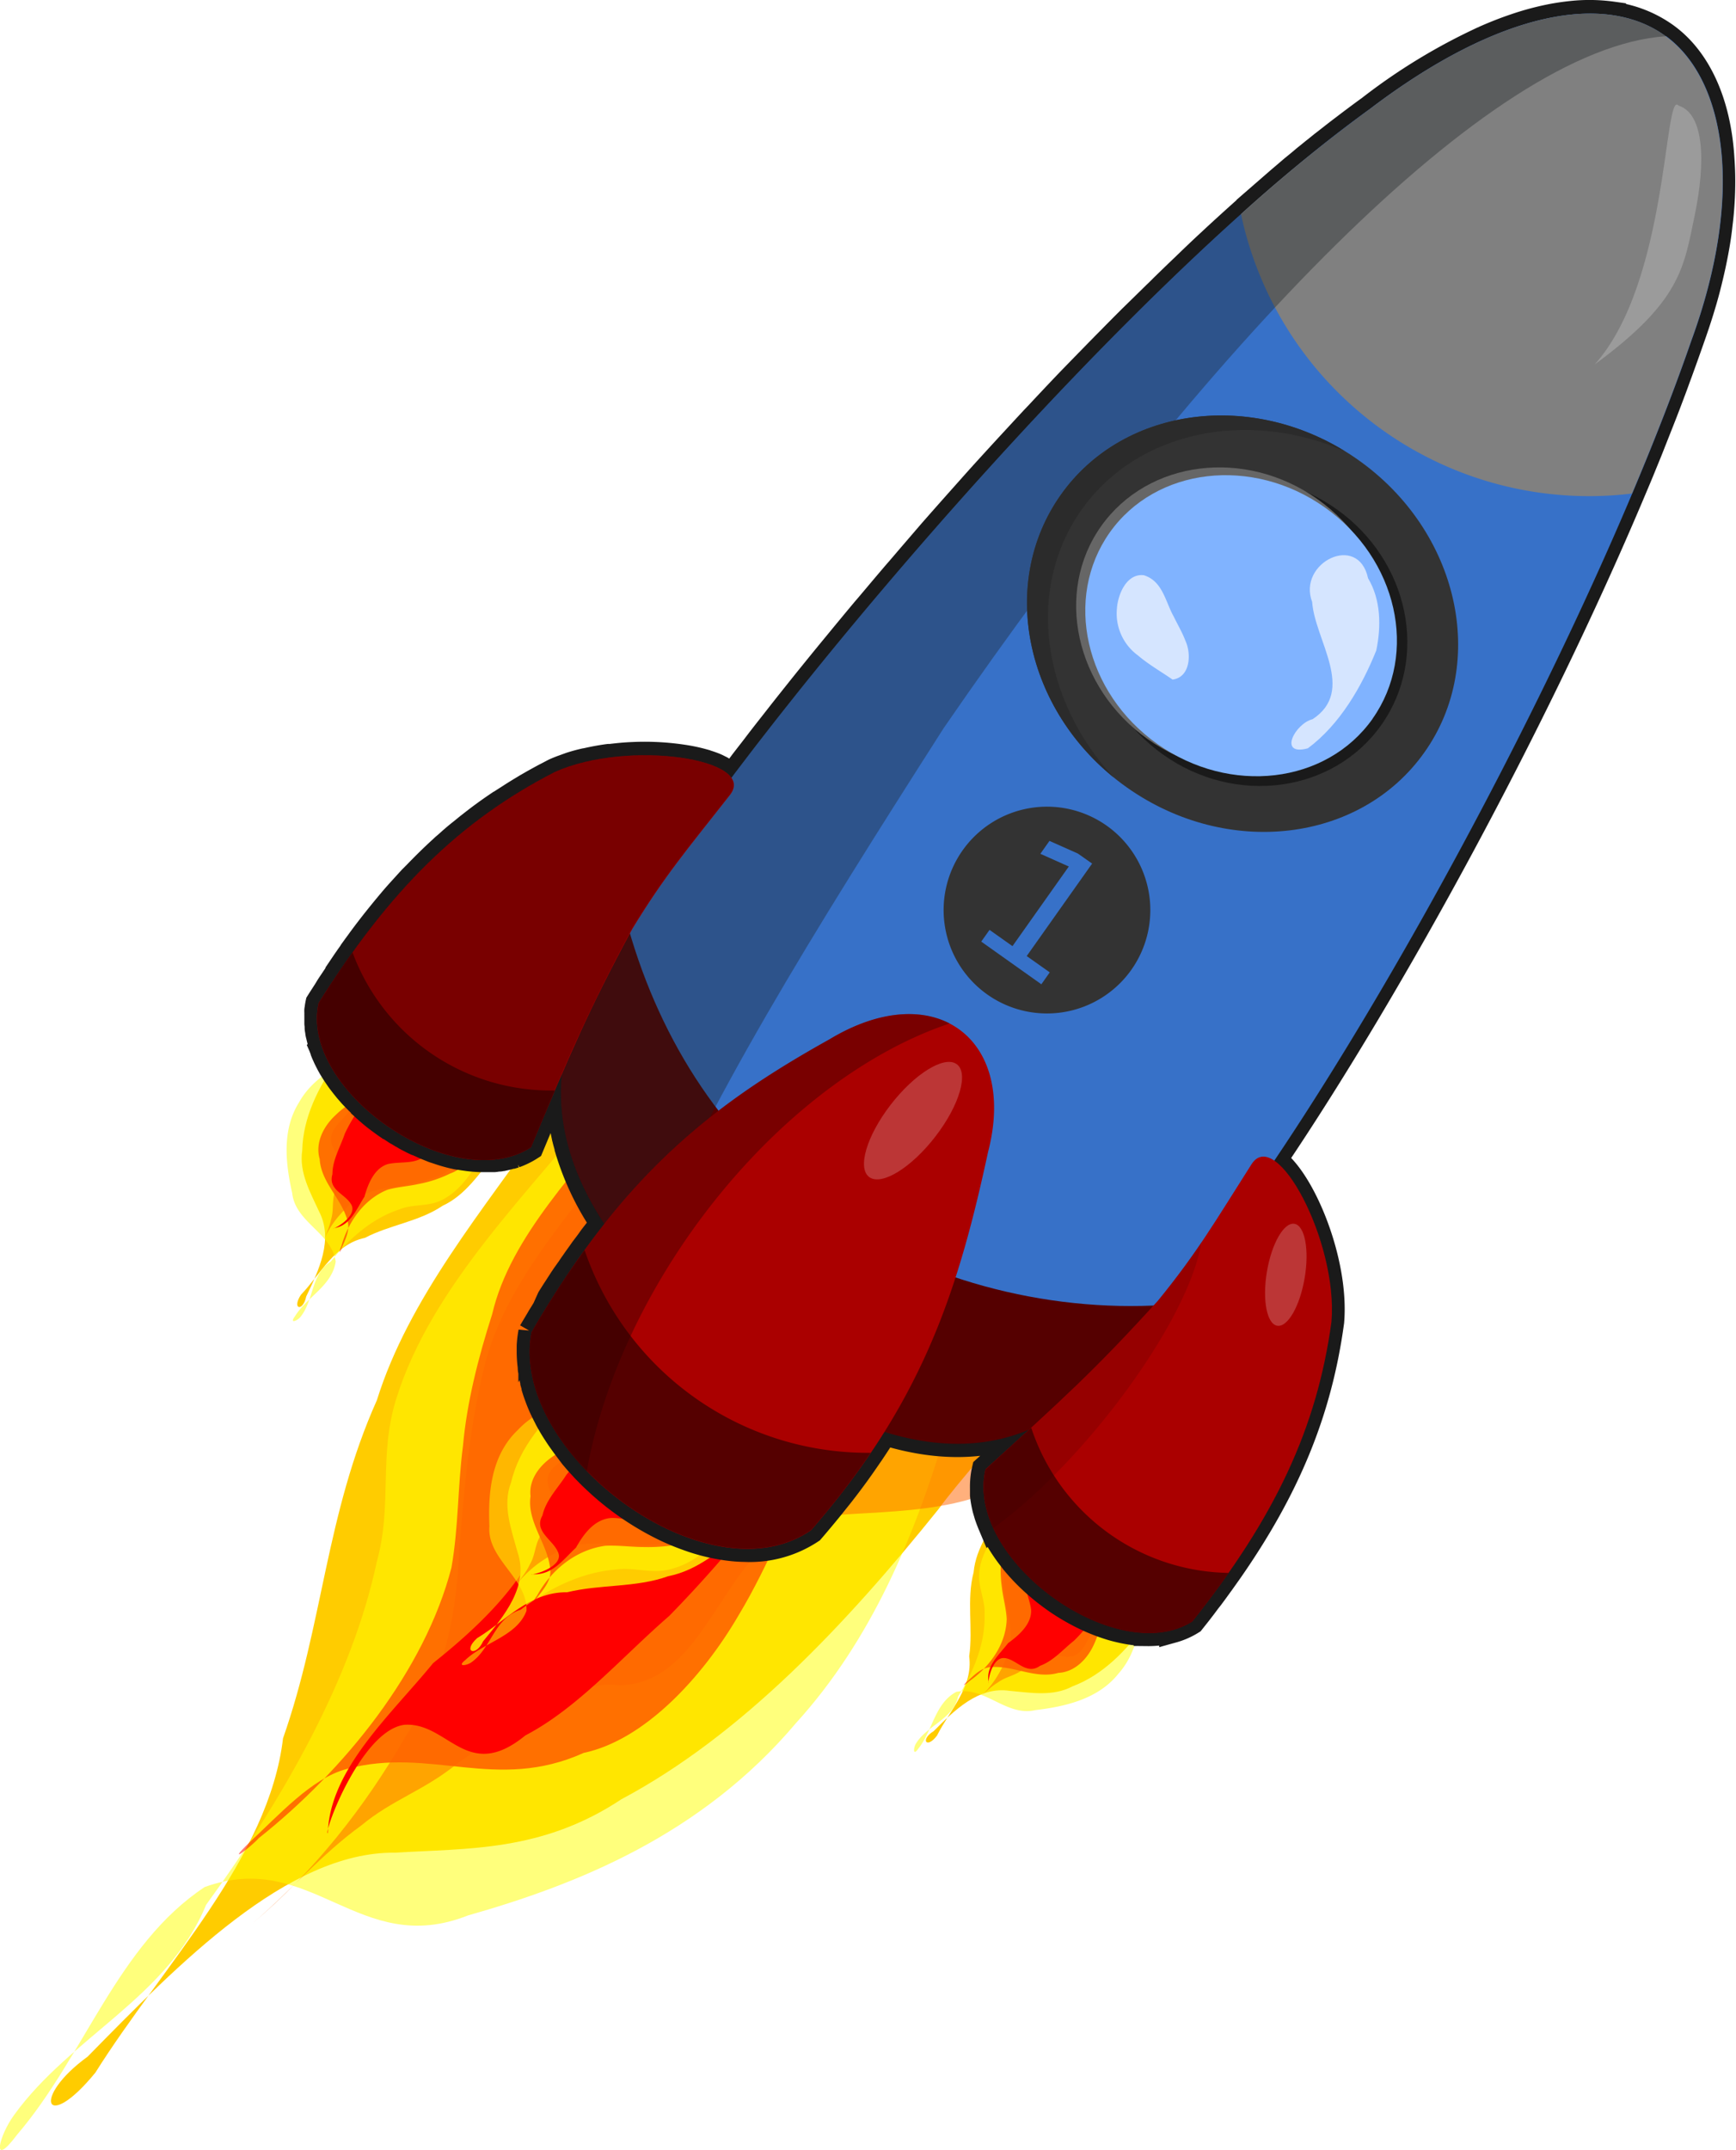 <svg id="svg2" xmlns="http://www.w3.org/2000/svg" viewBox="0 0 366.17 453.32"><g id="layer1"><g id="g3089"><g id="g3865"><path id="path3867" d="M109.31,253.87c-3.32,3.93-6.16,8.48-11,10.72-5,3.37-11.1,4-16.4,6.77-6.39,1.35-9.34,7.69-13.49,12-2,3.07.43,3.68,1.12.35,2.62-5.46,5.83-12,2.67-18-1.84-4-4.2-8.15-3.51-12.79.16-7,3.43-13.26,7.25-18.9,2.08-2.64,4.58-8.65,7.7-8.11.11,4.82,4.41,7.66,7.15,11,3.57,3.49,7.91,6,12,8.78,2.19,2.54,7,4.13,7.28,7.41l-.72.74Z" transform="translate(-4.95 -10.36)" style="fill:#fc0"/><path id="path3869" d="M108.88,250.51c-3.22,4.63-5.63,10.48-11,13-2.77,1.28-5.89.69-8.7,1.85-5.86,1.92-10.66,6.25-14.46,11-4.14,2.53-3.56,8.12-6.35,11.61-.72.93-2.45,1.57-1.2-.08,2.51-4.1,7.84-6.43,8.59-11.54-.9-6.11-8.49-8.21-9.18-14.44-1.4-6.2-2.19-13.3,1.42-19.07,2.55-4.62,7.21-7.45,11.87-9.53,2.35-1,4.6-2.26,7-3.14,5.41-1.1,10.35,2.12,14.21,5.44a10.23,10.23,0,0,1,3.85,6c1,3.07,1.92,6.31,4,8.85Z" transform="translate(-4.95 -10.36)" style="fill:#ff0;opacity:0.512;isolation:isolate"/><path id="path3871" d="M107.88,249.22c-2.37,3.09-4.1,7.18-8,8.58A25.88,25.88,0,0,1,93.25,260c-2.17.49-4.42.61-6.56,1.21-5,2-8.36,6.86-9.74,11.93-.31.58-.62,2,0,.56.71-1.8,1.84-3.76,1.35-5.75-1.14-4.76-5.62-8.15-5.92-13.21-1-3.42.83-6.92,3.3-9.21,2-2,4.52-3.31,6.71-5.07,1.91-1.4,4.54-2.79,6.85-1.44,2,1.44,3.69,3.37,5.67,4.89,1.84,1.3,3.5,3.21,5.72,3.77,2.06.19,4.31-1.07,6.23.09a2.94,2.94,0,0,1,1,1.42Z" transform="translate(-4.95 -10.36)" style="fill:red;opacity:0.512;isolation:isolate"/><path id="path3873" d="M106.16,249.21c-2.66,3.36-4.76,7.69-9,9.26a53,53,0,0,1-9.66,2.26c-3.3.4-6.75,1.33-9,3.89a21.5,21.5,0,0,0-6.11,9.3c.72-2.19,1.94-4.18,2.4-6.46.58-1.89.16-3.7.75-5.66.51-3,1.59-6.51-.27-9.32-2.61-5.25,5.86-6.5,3.72-12-1-2.72-4.7-8.95-3-11.39,1.45-2.53-4.25-5.41-2.49-7.71,1.6-1.8,4.8-2.84,6.6-.76,2.45,2.49,4.74,5.15,7.13,7.7,4.93,5,9.06,10.85,15,14.64,2,1.58,2.66,4.15,4,6.22Z" transform="translate(-4.95 -10.36)" style="fill:#f60;opacity:0.512;isolation:isolate"/><path id="path3875" d="M96.48,238.87c-1.36,2.58,1,5.07,1.31,7.61,1,2.61-1.07,4.69-2.44,6.64-1.83,3-5.68,2-8.59,2.68-2.89.87-4.21,4.25-4.94,6.89-1.71,2.62-3,6.23-6.58,6.64.16.24,4.84-2.34,3.93-4.74-1.1-2.46-5.12-3.19-4.1-6.66,0-3,1.66-5.71,2.61-8.53a33.89,33.89,0,0,1,6.91-9.75,28,28,0,0,1,7.85-3.43c2.55-.54,1.69,4.68,3.86,4.11.08-.48.08-1,.18-1.46Z" transform="translate(-4.95 -10.36)" style="fill:red"/></g><g id="g3853"><path id="path3855" d="M216.76,327.93c-2.6,4.44-5.95,8.63-6.45,13.95-1.52,5.82-.09,11.81-.93,17.72.86,6.47-4.14,11.37-6.79,16.7-2.22,2.95-3.61.82-.7-.94,4.28-4.29,9.41-9.5,16.05-8.49,4.43.39,9.09,1.25,13.23-.95,6.53-2.46,11.38-7.64,15.42-13.12,1.8-2.84,6.63-7.2,5.08-10-4.57,1.5-8.68-1.61-12.79-3.07-4.47-2.21-8.25-5.47-12.25-8.36-3.12-1.22-6.22-5.21-9.41-4.4l-.46.92Z" transform="translate(-4.95 -10.36)" style="fill:#fc0"/><path id="path3857" d="M220.07,327.22c-3.29,4.58-8,8.8-8.58,14.72-.29,3,1.3,5.78,1.14,8.81.15,6.17-2.34,12.14-5.6,17.32-1,4.74-6.48,6.05-8.84,9.85-.64,1-.67,2.83.48,1.1,3-3.73,3.45-9.53,8-11.94,6.06-1.18,10.57,5.28,16.67,3.85,6.31-.74,13.28-2.35,17.51-7.67,3.52-3.94,4.63-9.28,5-14.36.15-2.55.6-5.1.65-7.63-.76-5.47-5.45-9.06-9.86-11.59a10.25,10.25,0,0,0-6.95-1.64c-3.24,0-6.59.29-9.68-.82Z" transform="translate(-4.95 -10.36)" style="fill:#ff0;opacity:0.512;isolation:isolate"/><path id="path3859" d="M221.62,327.73c-2.12,3.27-5.4,6.26-5.42,10.44a26.59,26.59,0,0,0,.09,7c.26,2.21.9,4.37,1,6.59-.16,5.41-3.68,10.16-8,13.15-.45.48-1.68,1.25-.54.17,1.46-1.27,2.93-3,5-3.19,4.88-.5,9.56,2.59,14.43,1.19,3.56-.17,6.25-3.08,7.59-6.17,1.18-2.56,1.62-5.37,2.55-8,.68-2.28,1.12-5.22-.93-6.94-2-1.45-4.39-2.36-6.49-3.72-1.84-1.31-4.19-2.24-5.46-4.14-.86-1.89-.43-4.42-2.16-5.85a2.91,2.91,0,0,0-1.67-.48Z" transform="translate(-4.95 -10.36)" style="fill:red;opacity:0.512;isolation:isolate"/><path id="path3861" d="M222.21,329.36c-2.29,3.62-5.67,7-5.74,11.59a53.64,53.64,0,0,0,1.09,9.86c.72,3.25,1,6.81-.66,9.84a21.53,21.53,0,0,1-6.74,8.84c1.82-1.4,3.3-3.21,5.3-4.41,1.58-1.17,3.43-1.37,5.08-2.58,2.7-1.5,5.61-3.67,8.88-2.85,5.82.72,4.18-7.69,10.05-7.48,2.9,0,10,1.45,11.75-.94,1.9-2.21,6.52,2.21,8.1-.21,1.16-2.11,1.09-5.48-1.48-6.49-3.16-1.48-6.43-2.75-9.63-4.16-6.31-3-13.25-4.94-18.81-9.32-2.16-1.35-4.8-1.13-7.19-1.69Z" transform="translate(-4.95 -10.36)" style="fill:#f60;opacity:0.512;isolation:isolate"/><path id="path3863" d="M235.18,335c-2,2.15-5.11.76-7.62,1.3-2.79-.08-4.06,2.57-5.45,4.51-2.22,2.72,0,6,.33,9,.14,3-2.61,5.38-4.86,7-1.89,2.49-4.87,4.92-4.06,8.41-.29-.06.59-5.34,3.16-5.27s4.71,3.76,7.64,1.64c2.86-1.05,4.83-3.46,7.17-5.3a33.23,33.23,0,0,0,6.9-9.76A27.81,27.81,0,0,0,239,338c-.34-2.59-5-.05-5.16-2.27.42-.25.89-.41,1.32-.67Z" transform="translate(-4.95 -10.36)" style="fill:red"/></g><g id="g3846"><path id="path3834" d="M120.25,246.28c-13.32,19.16-29.1,37.8-35.81,59.32-10.79,24.09-11.32,47.19-19.79,71.27-3,25.33-25.27,47.71-39.58,70.49-10.63,13-13.59,5.3-1.63-3.37,19.16-19.52,42.19-43.23,64.8-43,15.33-.95,31-.13,47.77-11.26,25.43-13.53,47.42-36.95,66.85-61.11,9-12.33,30.2-32.47,27.27-42.63-17.61,8.59-29.27-1.52-42.46-5-13.83-6.28-24.17-17.18-35.66-26.45-9.94-3.08-17.18-17.28-29.26-12.22l-2.5,3.94Z" transform="translate(-4.95 -10.36)" style="fill:#fc0"/><path id="path3047" d="M132.66,241.56c-15.93,20.13-36.55,39.65-44.09,63.6-3.85,12.26-.77,22.34-4.15,34.53-5.23,24.56-19.61,49.77-36,72.3-8,19.49-28.59,27.82-40.49,44.3-3.19,4.33-5,11.68.65,4.13,14.21-16.58,21.13-40,39.55-52.19,22.58-8.13,32.53,15.1,55.51,6,23-6.53,49.23-16.92,69.19-40.55,16.12-17.72,25-39.67,31.22-60.18,2.9-10.24,6.88-20.69,9.39-30.81,2.38-21.4-10.89-33.07-24.17-40.69-5.74-4.82-14.19-4.65-23.1-2.6-11.54,2-23.63,4.89-33.54,2.2Z" transform="translate(-4.95 -10.36)" style="fill:#ff0;opacity:0.512;isolation:isolate"/><path id="path3054" d="M137.67,242.73c-10.56,14.25-25,28-28.91,44.73-3,9.35-5.35,18.74-6.15,27.72-1.14,8.67-.9,16.95-2.44,25.72-5.62,21.68-22.52,42.64-40.61,57-2,2.17-7.11,5.94-2.08,1,6.38-5.89,13.18-13.59,20.59-15.56,17.76-4.77,31.49,4.95,50-3.39,12.79-2.7,25-15.86,32.66-29,6.55-10.87,10.72-22.31,16.47-33.4,4.56-9.48,8.84-21.46,3.19-27.19-5.85-4.63-13.39-6.92-19.54-11.18-5.32-4.15-12.78-6.56-15.52-13.43-1.3-7,2.61-17.4-2.2-22.12-1.4-1.1-3.42-1.26-5.49-1Z" transform="translate(-4.95 -10.36)" style="fill:red;opacity:0.512;isolation:isolate"/><path id="path3061" d="M138.25,248.88c-11.47,15.74-26.66,31.32-31.11,49.5-3.28,13.27-4.29,26.08-5.33,38.76-.48,12.57-2.83,26.62-11.49,39.63C81.92,391.4,71,405.15,58.21,415.9c7.76-6.62,14.68-14.69,22.88-20.6,6.7-5.58,13.45-7.44,20.41-13.19,11-7.51,23.32-17.81,34.13-16.4,20-.42,22-33,42.59-35.56,10.22-1.46,34.09.15,42.52-10.36,8.8-9.93,21,5.13,28.9-5.45,6.07-9.06,8.94-22.46.77-25-9.82-4.12-20.22-7.36-30.24-11.18-19.58-8.42-42.36-12.2-58-26.55-6.38-4.17-16-1.79-23.91-2.69Z" transform="translate(-4.95 -10.36)" style="fill:#f60;opacity:0.512;isolation:isolate"/><path id="path3841" d="M178.92,264.23c-9,9.7-18.82,5.93-28.21,9.5-9.81,1.24-16.77,12.54-23.51,21.09-10.39,12.1-5.57,24-7.19,35.68-2.3,12-14.25,23-23.68,30.5-9,11-21.84,22.39-22.23,35.88-.95-.09,7.08-21.67,16.12-22.85,9.3-.66,13.17,12.37,25.54,2.24,11.11-5.8,20.35-16.54,30.36-25.21,12.56-12.87,24.39-27.44,33.53-42.86a151.67,151.67,0,0,0,10.18-34.43c1.18-10.14-17.63,2.65-16.21-6.14,1.75-1.22,3.56-2.12,5.3-3.4Z" transform="translate(-4.95 -10.36)" style="fill:red"/></g><g id="g3877"><path id="path3879" d="M161.56,333.76c-4.88,3.44-9.33,7.69-15.68,8.94-6.76,2.44-14.29,1.67-21.3,3.38-8-.09-13,6.07-19,9.68-3.14,2.84-.3,4.09,1.28.65,4.38-5.28,9.73-11.62,7.25-18.8-1.31-4.82-3.24-9.83-1.36-14.69,1.76-7.51,7.12-13.53,13-18.71,3.1-2.35,7.47-8.25,11.11-6.91-1,5.23,3.59,9.34,6.13,13.67,3.53,4.64,8.2,8.36,12.46,12.38,2.06,3.28,7.48,6.15,7.1,9.78l-1,.63Z" transform="translate(-4.95 -10.36)" style="fill:#fc0"/><path id="path3881" d="M161.8,330c-4.92,4.23-9.15,10-16.21,11.39-3.62.72-7.25-.66-10.9-.09-7.5.66-14.26,4.19-19.92,8.46-5.55,1.75-6.11,7.94-10.26,11-1.08.84-3.31,1.11-1.43-.37C107,356.62,114,355.38,116,350c.28-6.83-8.4-10.93-7.82-17.85-.3-7,.34-14.92,6-20.29,4.11-4.39,10.37-6.33,16.45-7.45,3-.5,6.06-1.34,9.12-1.72,6.77.11,12,4.8,15.91,9.32a11.15,11.15,0,0,1,3.3,7.43c.55,3.58.89,7.3,2.82,10.55Z" transform="translate(-4.95 -10.36)" style="fill:#ff0;opacity:0.512;isolation:isolate"/><path id="path3883" d="M160.89,328.38c-3.57,2.77-6.57,6.78-11.63,7.35a35,35,0,0,1-8.44.82c-2.73,0-5.48-.4-8.19-.27-6.52.9-11.61,5.4-14.42,10.55-.5.56-1.2,2-.11.62,1.26-1.78,3.07-3.62,2.93-5.89-.31-5.44-5-10.19-4.17-15.73-.47-3.95,2.55-7.3,6-9.18,2.87-1.63,6.19-2.49,9.22-3.86,2.63-1.06,6.11-1.93,8.59.09,2.13,2.05,3.68,4.53,5.73,6.65,1.93,1.86,3.51,4.33,6.05,5.47,2.45.7,5.43-.12,7.49,1.6a3.27,3.27,0,0,1,.9,1.78Z" transform="translate(-4.95 -10.36)" style="fill:red;opacity:0.512;isolation:isolate"/><path id="path3885" d="M158.81,328c-4,3-7.47,7.17-13,7.85a72.58,72.58,0,0,1-12.16.11c-4.07-.36-8.44-.19-11.79,2a23.89,23.89,0,0,0-9.45,8.59c1.35-2.19,3.27-4.06,4.34-6.42,1.13-1.89,1-4,2.18-5.93,1.3-3.18,3.38-6.67,1.77-10.16-2-6.31,8.52-5.62,7.16-12.06-.6-3.18-3.65-10.81-1.09-13.06,2.33-2.38-3.91-6.87-1.27-8.94,2.33-1.56,6.43-1.92,8.14.77,2.39,3.29,4.55,6.72,6.87,10,4.83,6.55,8.48,13.93,14.85,19.48,2,2.19,2.27,5.13,3.41,7.69Z" transform="translate(-4.95 -10.36)" style="fill:#f60;opacity:0.512;isolation:isolate"/><path id="path3887" d="M149.47,314.42c-2.23,2.47,0,5.73-.14,8.56.63,3.07-2.34,4.81-4.44,6.6-2.87,2.8-7.28.79-10.95.83-3.69.24-6,3.58-7.5,6.27-2.65,2.41-5,6-9.43,5.58.13.31,6.37-1.36,5.8-4.18-.77-2.92-5.45-4.68-3.44-8.19.73-3.28,3.28-5.78,5.07-8.6A37.73,37.73,0,0,1,135,312.4a36.93,36.93,0,0,1,10.22-1.82c3.21,0,1,5.48,3.73,5.39.22-.51.32-1.05.56-1.55Z" transform="translate(-4.95 -10.36)" style="fill:red"/></g><path id="path3242" d="M345.1,13.52a35.49,35.49,0,0,0-8.66-.14c-1.24.13-2.51.31-3.8.54a58.07,58.07,0,0,0-8.12,2.15c-2.11.71-4.27,1.56-6.5,2.55a123.08,123.08,0,0,0-24.1,14.65c-1.07.77-2.15,1.57-3.23,2.38-.85.63-1.69,1.28-2.55,1.93s-1.67,1.28-2.51,1.94l-.46.36-1,.78-.14.1-.79.64c-.57.46-1.15.91-1.72,1.38l-.89.72-.08.06c-.48.39-.95.8-1.42,1.19l-1.46,1.19-1.61,1.38-1.11.94,0,0,0,0-1.15,1-.54.47a2,2,0,0,0-.21.2l-1.68,1.45-1.07.93-.38.35-.59.52-.09.08c-.82.73-1.65,1.45-2.48,2.2l-.3.27c-1.92,1.72-3.86,3.49-5.8,5.29l-.25.24-.32.29q-2.62,2.43-5.26,5c-1.36,1.29-2.72,2.61-4.08,3.93-.53.51-1,1-1.57,1.55l-.41.39c-1.7,1.67-3.41,3.35-5.11,5-1.51,1.51-3,3-4.53,4.57-.54.54-1.07,1.07-1.6,1.62l-.41.41c-1.95,2-3.91,4-5.85,6s-4.12,4.32-6.17,6.5c-.66.71-1.31,1.42-2,2.12q-2.25,2.42-4.48,4.84l-1,1.08q-2.64,2.87-5.25,5.74l-1.68,1.87-3.8,4.27q-1.6,1.8-3.2,3.61l-2.26,2.57L198,126.61c-1.16,1.34-2.29,2.68-3.43,4-.5.57-1,1.15-1.48,1.72-1.57,1.84-3.11,3.68-4.65,5.5-.35.42-.72.84-1.07,1.25-1.45,1.73-2.86,3.44-4.27,5.14l-1.28,1.56c-1.54,1.87-3.07,3.73-4.56,5.57l-.74.91-.46.57c-1.58,1.95-3.13,3.9-4.65,5.81s-3.14,4-4.65,5.91c-.82,1.05-1.61,2.07-2.4,3.11s-1.81,2.33-2.69,3.48l-.34.46c-.72.94-1.39,1.85-2.08,2.77a3.68,3.68,0,0,0-.45-.54,6,6,0,0,0-1-.79h0c-.19-.13-.38-.25-.59-.37l-.21-.13-.16-.08-.76-.38-.25-.11c-.51-.22-1.06-.41-1.64-.6l-.9-.28a33.8,33.8,0,0,0-3.37-.76,54.32,54.32,0,0,0-11.54-.69c-1.54.06-3.09.21-4.63.4l-.4,0c-1,.13-2,.3-3,.49l-.78.16-1.29.28-.07,0c-1,.23-1.9.48-2.82.77l-.89.32-.63.23-.58.21c-.45.18-.89.35-1.32.55-.66.33-1.29.69-1.93,1q-1.38.74-2.73,1.5l-1.39.8-.32.2c-.89.53-1.77,1.07-2.65,1.63l-.57.37c-.79.51-1.59,1-2.37,1.55l-.06,0c-.8.54-1.6,1.1-2.38,1.66l-.92.67c-.7.52-1.4,1.06-2.09,1.6l-.77.6c-.6.48-1.21,1-1.8,1.45l-.48.39c-.6.5-1.19,1-1.78,1.54s-1,.84-1.43,1.27l-.3.27c-1.77,1.62-3.51,3.34-5.23,5.12l-1,1-.57.62-1.07,1.18c-.75.82-1.5,1.65-2.24,2.51l-.62.74c-.3.35-.6.72-.9,1.08-.55.66-1.08,1.32-1.63,2-1.28,1.6-2.57,3.26-3.84,5l-.28.39c-.44.59-.87,1.19-1.31,1.8a.86.86,0,0,0-.07.1l0,.05c-.47.65-.94,1.32-1.41,2l-1.35,2a.56.56,0,0,1,0,.08l-.65,1L75,217.46c-.35.52-.68,1-1,1.57-.13.19-.24.38-.37.58-.47.73-.94,1.45-1.41,2.2h0c-.06.27-.11.54-.15.8v0c0,.22-.07.45-.1.67s0,.44,0,.67c0,0,0,.05,0,.07s0,.14,0,.21a.53.53,0,0,0,0,.13h0s0,0,0,.06,0,.14,0,.21,0,.24,0,.36q0,.56,0,1.11v.08h0l.06.55a2.11,2.11,0,0,0,0,.25.52.52,0,0,1,0,.11c0,.26.08.52.12.78h0c0,.3.09.58.16.87s.14.59.22.88l.24.81s0,.1,0,.15c.08.25.16.5.25.74a1.66,1.66,0,0,1,.06.16l0,.06c.08.21.16.43.25.65,0,0,0,.05,0,.07.12.3.26.58.39.88s.38.8.59,1.2l.12.24.15.28v0c.08.13.15.26.22.39.41.71.86,1.4,1.33,2.09l0,0c.2.28.37.55.58.83l.16.21.6.78.45.56c.08.09.15.19.23.29l.47.54c.25.28.49.57.75.84s.74.76,1.12,1.14l.06.07.58.56.67.63,0,.05c1,.91,2,1.79,3.14,2.62.56.42,1.13.84,1.71,1.24l.06,0s0,0,0,0l.84.55c.27.18.53.36.81.53l.17.12c.17.11.35.2.52.3l.22.13.45.27.15.08.28.15.27.18h0l.57.31,1.19.61.3.14.08,0c.49.24,1,.45,1.47.66l.63.29.22.09,1.47.59c.24.09.49.16.73.24l.2.07,1,.33c1,.31,2,.57,3,.78l.35.06.13,0,.51.08q.5.09,1,.15l.49.07c.5.06,1,.11,1.47.14l1,.06h1.17l.75,0c.16,0,.32,0,.47,0l.46,0s0,0,0,0c.3,0,.61-.07.91-.12l.24,0c.23,0,.45-.07.68-.12h.11l.78-.18c.3-.07.6-.15.89-.24l.22-.07.08,0,.08,0,.19-.06.3-.09a16.24,16.24,0,0,0,1.66-.71,0,0,0,0,0,0,0,14.49,14.49,0,0,0,1.58-.89c1.88-4.49,3.51-8.4,5-12,.13-.29.24-.56.36-.85.06-.14.12-.27.17-.4l1-2.19c0,.38-.06.77-.09,1.15a1.49,1.49,0,0,1,0,.21c0,.6-.06,1.2-.07,1.8v.25c0,.58,0,1.14,0,1.72,0,.31,0,.61,0,.92s.06.85.09,1.27a1.36,1.36,0,0,1,0,.2c.06.64.11,1.27.2,1.91a.44.44,0,0,0,0,.1c.17,1.25.4,2.5.68,3.73,0,.15.07.3.1.45.14.6.32,1.2.49,1.8a.79.79,0,0,0,0,.13,57.64,57.64,0,0,0,7.31,15.66l.16.23-.07.09-.82,1.05c-.13.16-.24.33-.37.49-.48.63-1,1.26-1.45,1.91s-1,1.35-1.49,2c-.19.26-.37.53-.56.8-.5.69-1,1.38-1.48,2.09l-.19.26c-.23.32-.44.65-.67,1l-.09.11-1,1.41s0,0,0,0l-.24.37,0,0-.09.12-1.29,2-.16.24v0c-.41.63-.82,1.28-1.22,1.92,0,0,0,0,0,0L120,286.4l-.25.41c-.27.45-.56.9-.84,1.36-.13.23-.26.46-.4.69h0c-.46.78-.94,1.56-1.4,2.36a21.86,21.86,0,0,0-.35,2.9v0c0,.48,0,1,0,1.46a24.71,24.71,0,0,0,.22,3,2.13,2.13,0,0,0,0,.25c0,.36.11.71.17,1.07l0,.17c.08.43.18.86.28,1.3l.12.45a1.16,1.16,0,0,1,0,.18l.27.94a.8.8,0,0,1,0,.15c.2.67.44,1.34.69,2,.11.3.22.6.35.9v0c.4,1,.86,1.94,1.36,2.91.24.48.5,1,.77,1.44.55,1,1.14,1.9,1.76,2.84.94,1.4,2,2.78,3,4.11h0c.37.44.74.88,1.12,1.31h0l.47.52s0,0,0,0l.65.7.11.13c.17.18.34.36.52.53.61.64,1.25,1.27,1.9,1.88.86.81,1.75,1.61,2.66,2.37a58.77,58.77,0,0,0,11.83,7.69,49.11,49.11,0,0,0,5.19,2.16,39.64,39.64,0,0,0,8.55,2.05,29.66,29.66,0,0,0,3.37.23A23.29,23.29,0,0,0,176,333c.74-.85,1.46-1.71,2.17-2.56q.73-.87,1.44-1.74c.48-.58.94-1.16,1.4-1.74l1.12-1.4.25-.32q1.76-2.25,3.37-4.48l.47-.66c.42-.58.82-1.16,1.22-1.74l.53-.77c.2-.3.41-.59.61-.88q1.51-2.24,2.9-4.46c10.11,3.12,20.56,3.72,30.61-.53-1.21,1.11-2.44,2.21-3.76,3.41l-5.54,5c-.07.3-.14.6-.19.9a16.59,16.59,0,0,0-.23,3.15,2.09,2.09,0,0,0,0,.25c0,.07,0,.14,0,.22s0,.13,0,.2c0,.24,0,.48,0,.72.06.61.15,1.21.27,1.82v0c.06.3.12.59.19.89s.17.61.26.92.17.61.28.91.21.6.33.9.2.52.31.78a28.85,28.85,0,0,0,1.9,3.65,0,0,0,0,1,0,0,35.48,35.48,0,0,0,2.35,3.39h0c.21.27.42.56.65.83h0c.23.27.46.55.69.81.71.81,1.44,1.59,2.22,2.35a45.45,45.45,0,0,0,5,4.23c.59.43,1.18.85,1.79,1.25,1.22.8,2.48,1.54,3.75,2.21h0a38.78,38.78,0,0,0,6.79,2.83c.65.2,1.32.38,2,.53a28.17,28.17,0,0,0,3.87.65c.63.06,1.26.08,1.88.09a20.84,20.84,0,0,0,3.65-.28c.59-.11,1.16-.23,1.73-.39a15.22,15.22,0,0,0,4-1.76c.57-.72,1.14-1.43,1.69-2.14l.36-.47c.39-.5.76-1,1.13-1.5s.56-.71.83-1.07.46-.63.7-.94l1.18-1.63.28-.38,1.42-2,.11-.15h0c12.48-17.82,19.12-34.1,21.67-52.88,1.08-12.85-6.24-30.09-12.09-34,25.41-37.71,55.21-92.67,75.48-140.64.59-1.4,1.19-2.8,1.76-4.18.3-.72.59-1.43.88-2.15l.82-2c.34-.84.68-1.68,1-2.52.22-.53.42-1.06.63-1.59.76-1.92,1.51-3.8,2.23-5.68.31-.79.6-1.58.9-2.37.16-.41.3-.81.46-1.22.34-.91.68-1.82,1-2.73l.3-.8q1.29-3.53,2.48-6.93c.35-1,.68-1.92,1-2.88.65-1.9,1.24-3.79,1.78-5.64s1-3.68,1.42-5.47c.21-.9.41-1.78.59-2.66.55-2.65,1-5.2,1.26-7.69.1-.83.2-1.63.27-2.44.22-2.42.33-4.77.32-7v0c0-1.5-.06-3-.16-4.38C367.3,32,363,22.86,356.3,18a24.69,24.69,0,0,0-11.2-4.43Z" transform="translate(-4.95 -10.36)" style="fill:#1a1a1a;stroke:#1a1a1a;stroke-width:5.651px;fill-rule:evenodd"/><g id="g3155"><path id="rect3011" d="M356.3,18c-12.61-9.25-34.92-5.53-62.38,15.32C233.13,77,140.63,191.65,133.66,214.49c-9.63,31,6.67,61.85,31,78.48.74.5,1.49,1,2.24,1.48a73.53,73.53,0,0,0,19.26,8.71c.84.24,1.68.46,2.53.67,17.86,4.35,33.53.1,55-10.81,31.33-29.35,92.78-138,118-210.76,11.34-31,7.28-55.06-5.34-64.3Z" transform="translate(-4.95 -10.36)" style="fill:#3771c8;fill-rule:evenodd"/><path id="path3040" d="M250.52,285.51c-25.35,1.61-51.89-5.57-72.19-19.93S144.41,230.35,137.48,206c-1.7,2.72-3.41,5.46-5.12,8.25-23.87,33.73,4.09,65.32,28.74,82.21.74.51,1.51,1,2.27,1.5,23.74,15.88,55.56,30.1,80.17-4.68,2.24-2.72,5-5.28,7-7.72Z" transform="translate(-4.95 -10.36)" style="fill:#500;fill-rule:evenodd"/><path id="path3964" d="M356.3,18c-12.61-9.24-34.92-5.52-62.38,15.33A331.32,331.32,0,0,0,266.71,55.5a75.05,75.05,0,0,0,82.47,58.92c4.73-11.21,8.95-22,12.46-32.16C373,51.26,368.92,27.2,356.3,18Z" transform="translate(-4.95 -10.36)" style="fill:gray;fill-rule:evenodd"/><path id="path3981" d="M356.3,18c-12.61-9.24-34.92-5.52-62.38,15.33C238.6,73.1,157,171.58,137.54,206.2l-.06-.25c-1.71,2.73-3.42,5.46-5.13,8.25-16.76,23.69-7.94,46.31,7.33,63.54C153.9,243.22,176,207.68,204,163.88,258.9,84.05,319,20.51,356.3,18Z" transform="translate(-4.95 -10.36)" style="fill:#1c2224;fill-rule:evenodd;opacity:0.369;isolation:isolate"/><path id="path3016" d="M206.68,227c-6.37-4.19-16-4-26.78,2.51-24.75,13.8-43.55,28.51-62.82,61.75-3,15.39,11.43,33.13,28.09,41.23a49.05,49.05,0,0,0,5.18,2.17c9.14,3.23,18.48,3.3,25.69-1.68.74-.85,1.46-1.71,2.17-2.55,22-26.15,29.15-49.36,35.16-77.23,3.19-12.27.1-21.74-6.69-26.2Z" transform="translate(-4.95 -10.36)" style="fill:#a00;fill-rule:evenodd"/><path id="path3018" d="M138.35,206.17c-9.37,17.34-13.19,26.49-21.42,46.1C100.47,262.84,68,240.19,72.18,221.82c15-23.85,29.76-38.4,49.81-48.69,15.45-6.94,42.9-2.75,36.92,4.86-9.1,11.6-13.71,16.95-20.56,28.18Z" transform="translate(-4.95 -10.36)" style="fill:#a00;fill-rule:evenodd"/><path id="path3026" d="M249.19,284.61c-13.24,14.6-20.6,21.25-36.36,35.53-4.48,19,27.68,42.14,43.61,32.07,17.51-22,26.31-40.83,29.35-63.15,1.41-16.89-11.68-41.38-16.87-33.21-7.91,12.44-11.42,18.56-19.73,28.76Z" transform="translate(-4.95 -10.36)" style="fill:#a00;fill-rule:evenodd"/><path id="path3935" d="M122,240.28A44.58,44.58,0,0,1,79.3,211.15c-2.38,3.33-4.74,6.89-7.12,10.67-4.19,18.37,28.3,41,44.76,30.46C118.82,247.79,120.45,243.89,122,240.28Z" transform="translate(-4.95 -10.36)" style="fill:#500;fill-rule:evenodd"/><path id="path3939" d="M222.46,311.38A44.56,44.56,0,0,0,264.13,342c-2.35,3.36-4.92,6.77-7.69,10.26-15.93,10.07-48.1-13-43.61-32.07C216.43,316.87,219.57,314,222.46,311.38Z" transform="translate(-4.95 -10.36)" style="fill:#500;fill-rule:evenodd"/><path id="path3943" d="M128.25,273.93a204.39,204.39,0,0,0-11.17,17.31c-3,15.39,11.43,33.13,28.09,41.23a49.2,49.2,0,0,0,5.19,2.17c9.13,3.22,18.48,3.3,25.68-1.68.74-.85,1.46-1.71,2.17-2.55a164.2,164.2,0,0,0,10.41-13.73,63.14,63.14,0,0,1-60.37-42.75Z" transform="translate(-4.95 -10.36)" style="fill:#500;fill-rule:evenodd"/><g id="g4042"><path id="path3970" d="M243.58,214.84a21.8,21.8,0,1,1-5.2-30.39A21.81,21.81,0,0,1,243.58,214.84Z" transform="translate(-4.95 -10.36)" style="fill:#333"/><g id="text3972"><path id="path3977" d="M213.65,206.41l4.86,3.44,11.88-16.79-6-2.68,1.92-2.72,6,2.67,3,2.11-13.8,19.5,4.86,3.44-1.77,2.51-12.68-9,1.78-2.51" transform="translate(-4.95 -10.36)" style="fill:#3771c8"/></g></g><path id="path3014" d="M305.39,169c-13.49,19.06-41.59,22.36-62.78,7.37s-27.41-42.59-13.93-61.65,41.6-22.36,62.78-7.37S318.88,150,305.39,169Z" transform="translate(-4.95 -10.36)" style="fill:#333;fill-rule:evenodd"/><path id="path4033" d="M296.3,163.23c-10.11,14.29-30.72,17.09-46,6.25s-19.52-31.2-9.41-45.5,30.73-17.09,46-6.25,19.53,31.2,9.41,45.5Z" transform="translate(-4.95 -10.36)" style="fill:#1a1a1a;fill-rule:evenodd"/><path id="path4035" d="M292.67,160.53c-9.89,14-30.32,16.52-45.63,5.68s-19.71-31-9.82-44.92,30.32-16.52,45.63-5.68,19.71,31,9.82,44.92Z" transform="translate(-4.95 -10.36)" style="fill:#666;fill-rule:evenodd"/><path id="path3022" d="M294.47,161.91c-9.75,13.78-30.07,16.16-45.38,5.33S229.27,136.45,239,122.67s30.06-16.16,45.38-5.33,19.82,30.79,10.07,44.57Z" transform="translate(-4.95 -10.36)" style="fill:#80b3ff;fill-rule:evenodd"/><path id="path3889" d="M293.51,132.28c-2.07-9.68-14.94-3.25-11.79,5,.54,8,9.32,18.68.09,24.72-3.71.91-7.36,7.86-1,6.14,6.74-5,11.36-13,14.43-20.62C296.3,142.48,296.23,136.8,293.51,132.28Z" transform="translate(-4.95 -10.36)" style="fill:#d5e5ff"/><path id="path3899" d="M252.5,140.32c-1.75-3.13-2.31-7.43-6.27-8.67-3.62-.45-5.48,4-5.69,7a10.94,10.94,0,0,0,4.44,9.91c2.27,1.93,4.86,3.4,7.3,5.09,3.75-.5,4-5.41,2.71-8.18-.67-1.79-1.67-3.44-2.49-5.16Z" transform="translate(-4.95 -10.36)" style="fill:#d5e5ff"/><path id="path4008" d="M205.24,226.13c-6.35-3.27-15.37-2.63-25.34,3.36-20,11.13-36.06,22.87-51.65,44.44-.47.65-.93,1.31-1.4,2s-.86,1.22-1.29,1.85l-.3.42-1,1.42-.25.38-.1.15c-.44.65-.87,1.31-1.3,2l-.16.26c-.41.63-.81,1.29-1.22,1.94s-.93,1.48-1.39,2.24-.94,1.53-1.4,2.32-.93,1.56-1.4,2.37c-.09.48-.16.95-.22,1.44a22,22,0,0,0-.17,2.93,24.56,24.56,0,0,0,.22,3,30,30,0,0,0,2,7.43c.4,1,.86,1.95,1.35,2.92q.38.72.78,1.44c.54.95,1.13,1.9,1.76,2.84a50.4,50.4,0,0,0,4.18,5.43h0c.57.64,1.17,1.28,1.77,1.9,2.85-16.11,10.26-33.82,22-50.46,15.71-22.19,35.78-37.7,54.43-43.95Z" transform="translate(-4.95 -10.36)" style="fill:#2b0000;fill-rule:evenodd;opacity:0.381;isolation:isolate"/><path id="path4016" d="M157.84,173.05c-5.92-4.06-24.28-5.13-35.86.08-16.87,8.66-30,20.32-42.68,38l-.07.1c-.48.67-1,1.37-1.43,2.06-.09.13-.19.25-.28.39-.38.54-.75,1.1-1.13,1.66s-.94,1.39-1.4,2.1c-.35.52-.69,1-1,1.57l-1.78,2.79a15.85,15.85,0,0,0-.12,6.14c0,.29.09.58.16.87a21.23,21.23,0,0,0,1.51,4.4q.33.72.72,1.44l.15.28a28.57,28.57,0,0,0,1.57,2.54h0a35.7,35.7,0,0,0,3.24,4.05,44.56,44.56,0,0,0,5.6,5.07c8.14,6.18,18.59,9.82,26.9,7.78a16.55,16.55,0,0,0,4.23-1.66l.78-.46c1.88-4.49,3.51-8.39,5-12a359.6,359.6,0,0,1,16.35-34.11c6.86-11.23,11.47-16.58,20.57-28.18,1.5-1.91.9-3.58-1.07-4.94Z" transform="translate(-4.95 -10.36)" style="fill:#2a0000;fill-opacity:0.38;fill-rule:evenodd"/><path id="path4023" d="M258.38,272.28c-2.66,3.92-5.42,7.72-9.19,12.34a360.64,360.64,0,0,1-26.73,26.76l-4.08,3.73-5.55,5c-.07.29-.13.59-.18.89a16.84,16.84,0,0,0-.16,4.54q0,.46.12.93c0,.3.08.6.14.9,0,0,0,0,0,0,.06.3.11.59.19.89s.17.61.26.92.16.6.26.9h0c.1.3.2.6.32.9.2.53.43,1.05.67,1.58,7.08-5.08,15.32-13,23.17-22.65,11.75-14.46,19.46-28.93,20.72-37.68Z" transform="translate(-4.95 -10.36)" style="fill:#290000;fill-opacity:0.145;fill-rule:evenodd"/><path id="path4031" d="M362.39,55.87c-2.28,10.92-2.9,18-21.07,31.33C356.93,69.82,355.9,29.08,359,32.62,364.42,34.35,364.77,44.45,362.39,55.87Z" transform="translate(-4.95 -10.36)" style="fill:#fff;opacity:0.213;isolation:isolate"/><path id="path4039" d="M288.53,105.44c-20.78-12.73-47-8.9-59.84,9.29s-7.77,44.2,11.18,59.56c-15.2-16.41-18.59-39.77-6.79-56.44S268,96.59,288.53,105.44Z" transform="translate(-4.95 -10.36)" style="fill:#2b2b2b;fill-rule:evenodd"/><path id="path4148" d="M280.14,279.81c-1,5.94-3.59,10.45-5.79,10.08s-3.17-5.48-2.17-11.42,3.6-10.45,5.8-10.08S281.15,273.88,280.14,279.81Z" transform="translate(-4.95 -10.36)" style="fill:#fff;opacity:0.213;isolation:isolate"/><path id="path4152" d="M202.29,249.94c-5.06,6.59-11.31,10.46-13.94,8.64s-.65-8.64,4.42-15.23,11.31-10.46,13.94-8.64S207.36,243.35,202.29,249.94Z" transform="translate(-4.95 -10.36)" style="fill:#fff;opacity:0.213;isolation:isolate"/></g></g></g></svg>